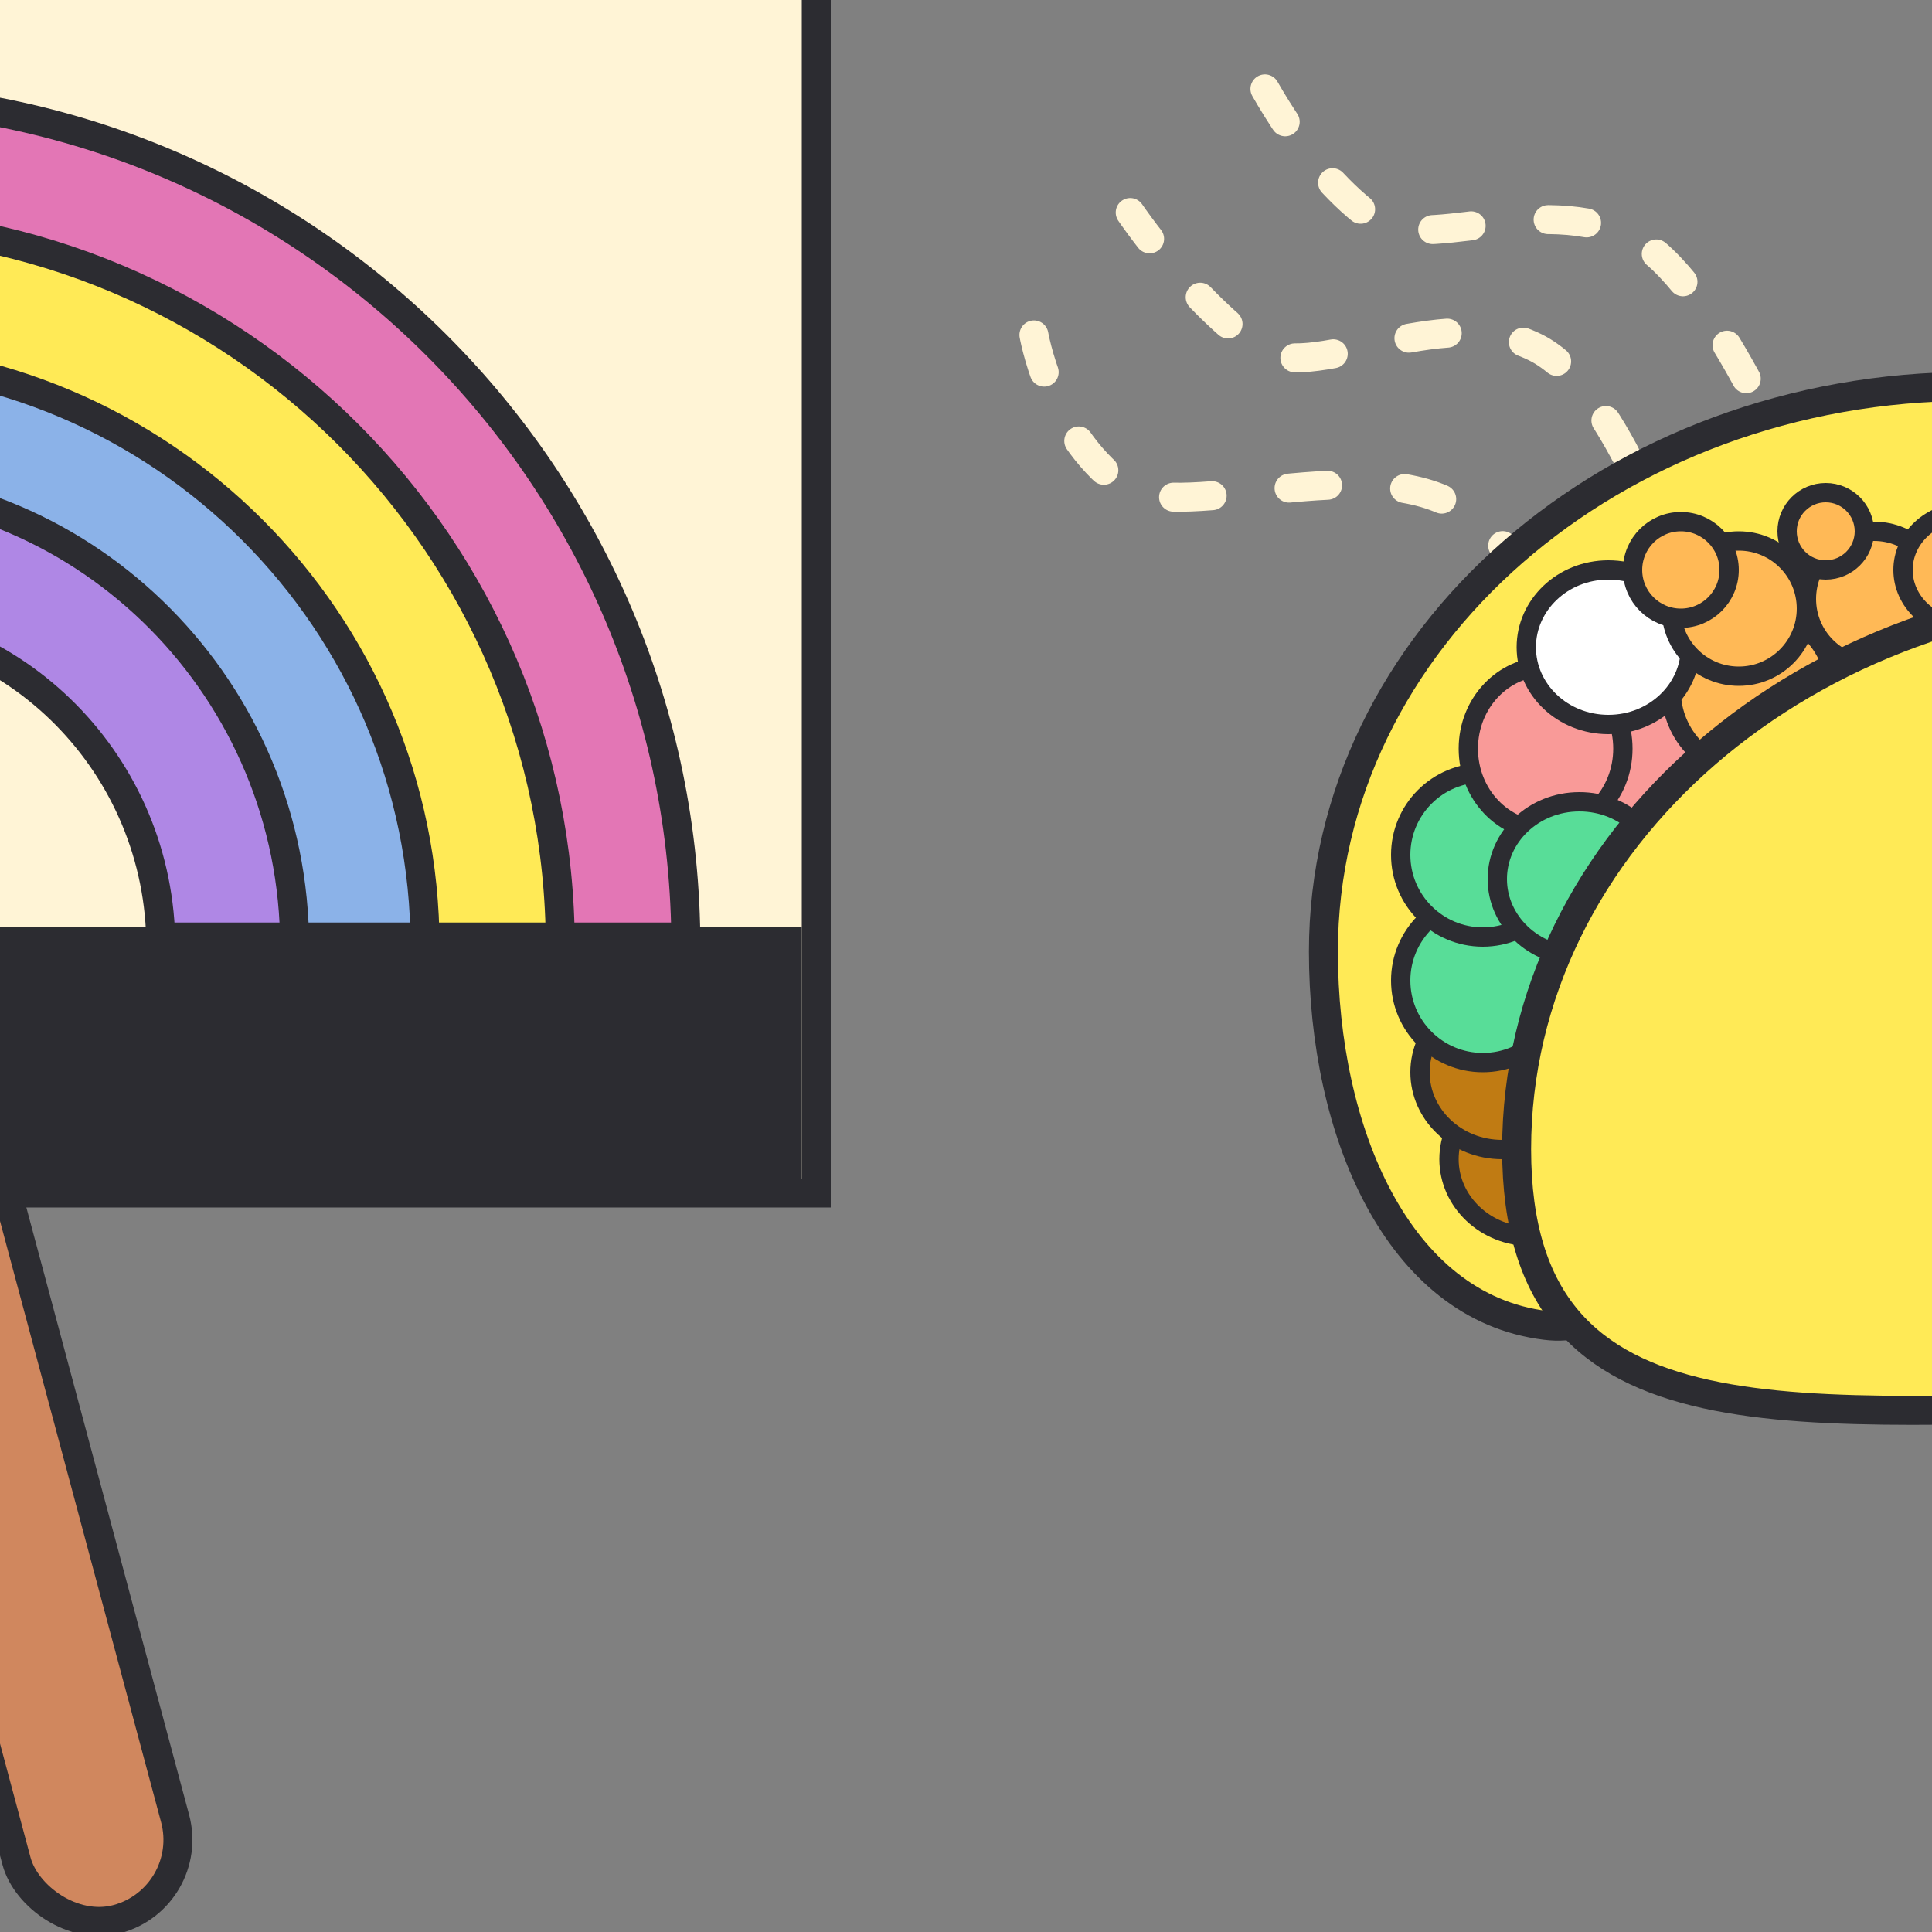 <svg width="200" height="200" fill="none" xmlns="http://www.w3.org/2000/svg"><rect width="100%" height="100%" fill="#808080" stroke="none"/><path d="M173 58s-5.918-18-14.055-22.041c-10.063-4.997-23.313 4.09-28.849 0C122.752 30.534 117 22 117 22M164 70s-5.906-13.959-14.026-18c-10.042-4.997-28.432 2.253-33.957-1.837C108.688 44.738 107 34.5 107 34.5M186 50s-8.833-21.316-16.931-25.359c-10.014-5-21.726 1.887-27.236-2.205C134.525 17.008 129.5 6.5 129.5 6.5" stroke="#FFF4D6" stroke-width="3" stroke-linecap="round" stroke-dasharray="4 8"/><path fill-rule="evenodd" clip-rule="evenodd" d="M178.5 122c-15.808 0-7.042 16.605-18.5 15.204-15.363-1.879-23-20.179-23-38.689C137 66.198 166.997 40 204 40s67 26.198 67 58.515C271 130.831 215.503 122 178.5 122z" fill="#FFEA56" stroke="#2C2C31" stroke-width="3"/><path d="M169 126.5c0 4.746 3.632 8.5 8 8.5s8-3.754 8-8.5-3.632-8.5-8-8.5-8 3.754-8 8.5z" fill="#E376B5" stroke="#2C2C31" stroke-width="2"/><path d="M150 120c0 4.368 3.754 8 8.5 8s8.5-3.632 8.5-8-3.754-8-8.5-8-8.5 3.632-8.5 8z" fill="#C07B13" stroke="#2C2C31" stroke-width="2"/><path d="M147 111c0 4.368 3.754 8 8.5 8s8.5-3.632 8.5-8-3.754-8-8.5-8-8.5 3.632-8.5 8z" fill="#C07B13" stroke="#2C2C31" stroke-width="2"/><path d="M145 101.5c0 4.694 3.806 8.5 8.5 8.5s8.5-3.806 8.5-8.5c0-4.694-3.806-8.5-8.5-8.5s-8.5 3.806-8.5 8.5z" fill="#58DD98" stroke="#2C2C31" stroke-width="2"/><path d="M145 88.5c0 4.694 3.806 8.5 8.5 8.5s8.5-3.806 8.5-8.5-3.806-8.5-8.5-8.5-8.5 3.806-8.5 8.5z" fill="#58DD98" stroke="#2C2C31" stroke-width="2"/><path d="M162 80.5c0 4.694 3.806 8.5 8.5 8.5s8.5-3.806 8.5-8.5-3.806-8.5-8.5-8.5-8.5 3.806-8.5 8.5z" fill="#F99A98" stroke="#2C2C31" stroke-width="2"/><path d="M152 77.5c0 4.746 3.632 8.5 8 8.5s8-3.754 8-8.5-3.632-8.5-8-8.5-8 3.754-8 8.5z" fill="#F99A98" stroke="#2C2C31" stroke-width="2"/><path d="M175 71.5c0 1.933 1.567 3.5 3.5 3.5s3.5-1.567 3.5-3.5-1.567-3.5-3.5-3.5-3.5 1.567-3.5 3.5z" fill="#58DD98" stroke="#2C2C31" stroke-width="2"/><path d="M173 71.5c0 4.694 3.806 8.5 8.5 8.5s8.5-3.806 8.5-8.5-3.806-8.5-8.5-8.5-8.5 3.806-8.5 8.5z" fill="#FFB956" stroke="#2C2C31" stroke-width="2"/><path d="M158 67c0 4.368 3.754 8 8.5 8s8.5-3.632 8.5-8-3.754-8-8.5-8-8.5 3.632-8.5 8z" fill="#fff" stroke="#2C2C31" stroke-width="2"/><path d="M187 62c0 3.866 3.134 7 7 7s7-3.134 7-7-3.134-7-7-7-7 3.134-7 7zM173 63c0 3.866 3.134 7 7 7s7-3.134 7-7-3.134-7-7-7-7 3.134-7 7z" fill="#FFB956" stroke="#2C2C31" stroke-width="2"/><path d="M169 59c0 2.761 2.239 5 5 5s5-2.239 5-5-2.239-5-5-5-5 2.239-5 5zM185 55c0 2.209 1.791 4 4 4s4-1.791 4-4c0-2.209-1.791-4-4-4s-4 1.791-4 4z" fill="#FFB956" stroke="#2C2C31" stroke-width="2"/><path d="M155 91c0 4.368 3.754 8 8.5 8s8.5-3.632 8.5-8-3.754-8-8.5-8-8.5 3.632-8.5 8z" fill="#58DD98" stroke="#2C2C31" stroke-width="2"/><path d="M197 59c0 3.25 2.844 6 6.5 6s6.5-2.75 6.5-6-2.844-6-6.5-6-6.5 2.75-6.5 6z" fill="#FFB956" stroke="#2C2C31" stroke-width="2"/><path fill-rule="evenodd" clip-rule="evenodd" d="M224 145.672c-37.003 0-67 5.299-67-26.712C157 86.95 186.997 61 224 61s67 25.95 67 57.96c0 32.011-29.997 26.712-67 26.712z" fill="#FFEA56" stroke="#2C2C31" stroke-width="3"/><rect x="-54.328" y="-16.467" width="17" height="225" rx="8.5" transform="rotate(-15 -54.328 -16.467)" fill="#D0875E" stroke="#2C2C31" stroke-width="3"/><path fill="#FFF4D6" stroke="#2C2C31" stroke-width="3" d="M-118.5-8.5h203v132h-203z"/><path fill="#FFF4D6" d="M-111 1H77v97h-188z"/><mask id="a" maskUnits="userSpaceOnUse" x="-111" y="1" width="188" height="97"><path fill="#fff" d="M-111 1H77v97h-188z"/></mask><g mask="url(#a)" stroke="#2C2C31" stroke-width="3"><path fill-rule="evenodd" clip-rule="evenodd" d="M-17 186c48.601 0 88-39.399 88-88 0-48.601-39.399-88-88-88s-88 39.399-88 88c0 48.601 39.399 88 88 88z" fill="#E376B5"/><path fill-rule="evenodd" clip-rule="evenodd" d="M-17 173c41.421 0 75-33.579 75-75 0-41.421-33.579-75-75-75s-75 33.579-75 75c0 41.421 33.579 75 75 75z" fill="#FFEA56"/><path fill-rule="evenodd" clip-rule="evenodd" d="M-17 159c33.689 0 61-27.311 61-61 0-33.689-27.311-61-61-61s-61 27.311-61 61c0 33.689 27.311 61 61 61z" fill="#8BB2E8"/><path fill-rule="evenodd" clip-rule="evenodd" d="M-17 146c26.234 0 47.5-21.49 47.5-48 0-26.51-21.266-48-47.5-48-26.233 0-47.5 21.49-47.5 48 0 26.51 21.267 48 47.5 48z" fill="#AF87E5"/><path fill-rule="evenodd" clip-rule="evenodd" d="M-17 132c18.582 0 33.646-15.222 33.646-34 0-18.778-15.064-34-33.646-34-18.582 0-33.646 15.222-33.646 34 0 18.778 15.064 34 33.646 34z" fill="#FFF4D6"/><path d="M17 97h53.171" stroke-linecap="square"/></g><path fill-rule="evenodd" clip-rule="evenodd" d="M-117 96H83v26h-200V96z" fill="#2C2C31"/><mask id="b" maskUnits="userSpaceOnUse" x="-117" y="96" width="200" height="26"><path fill-rule="evenodd" clip-rule="evenodd" d="M-117 96H83v26h-200V96z" fill="#fff"/></mask></svg>